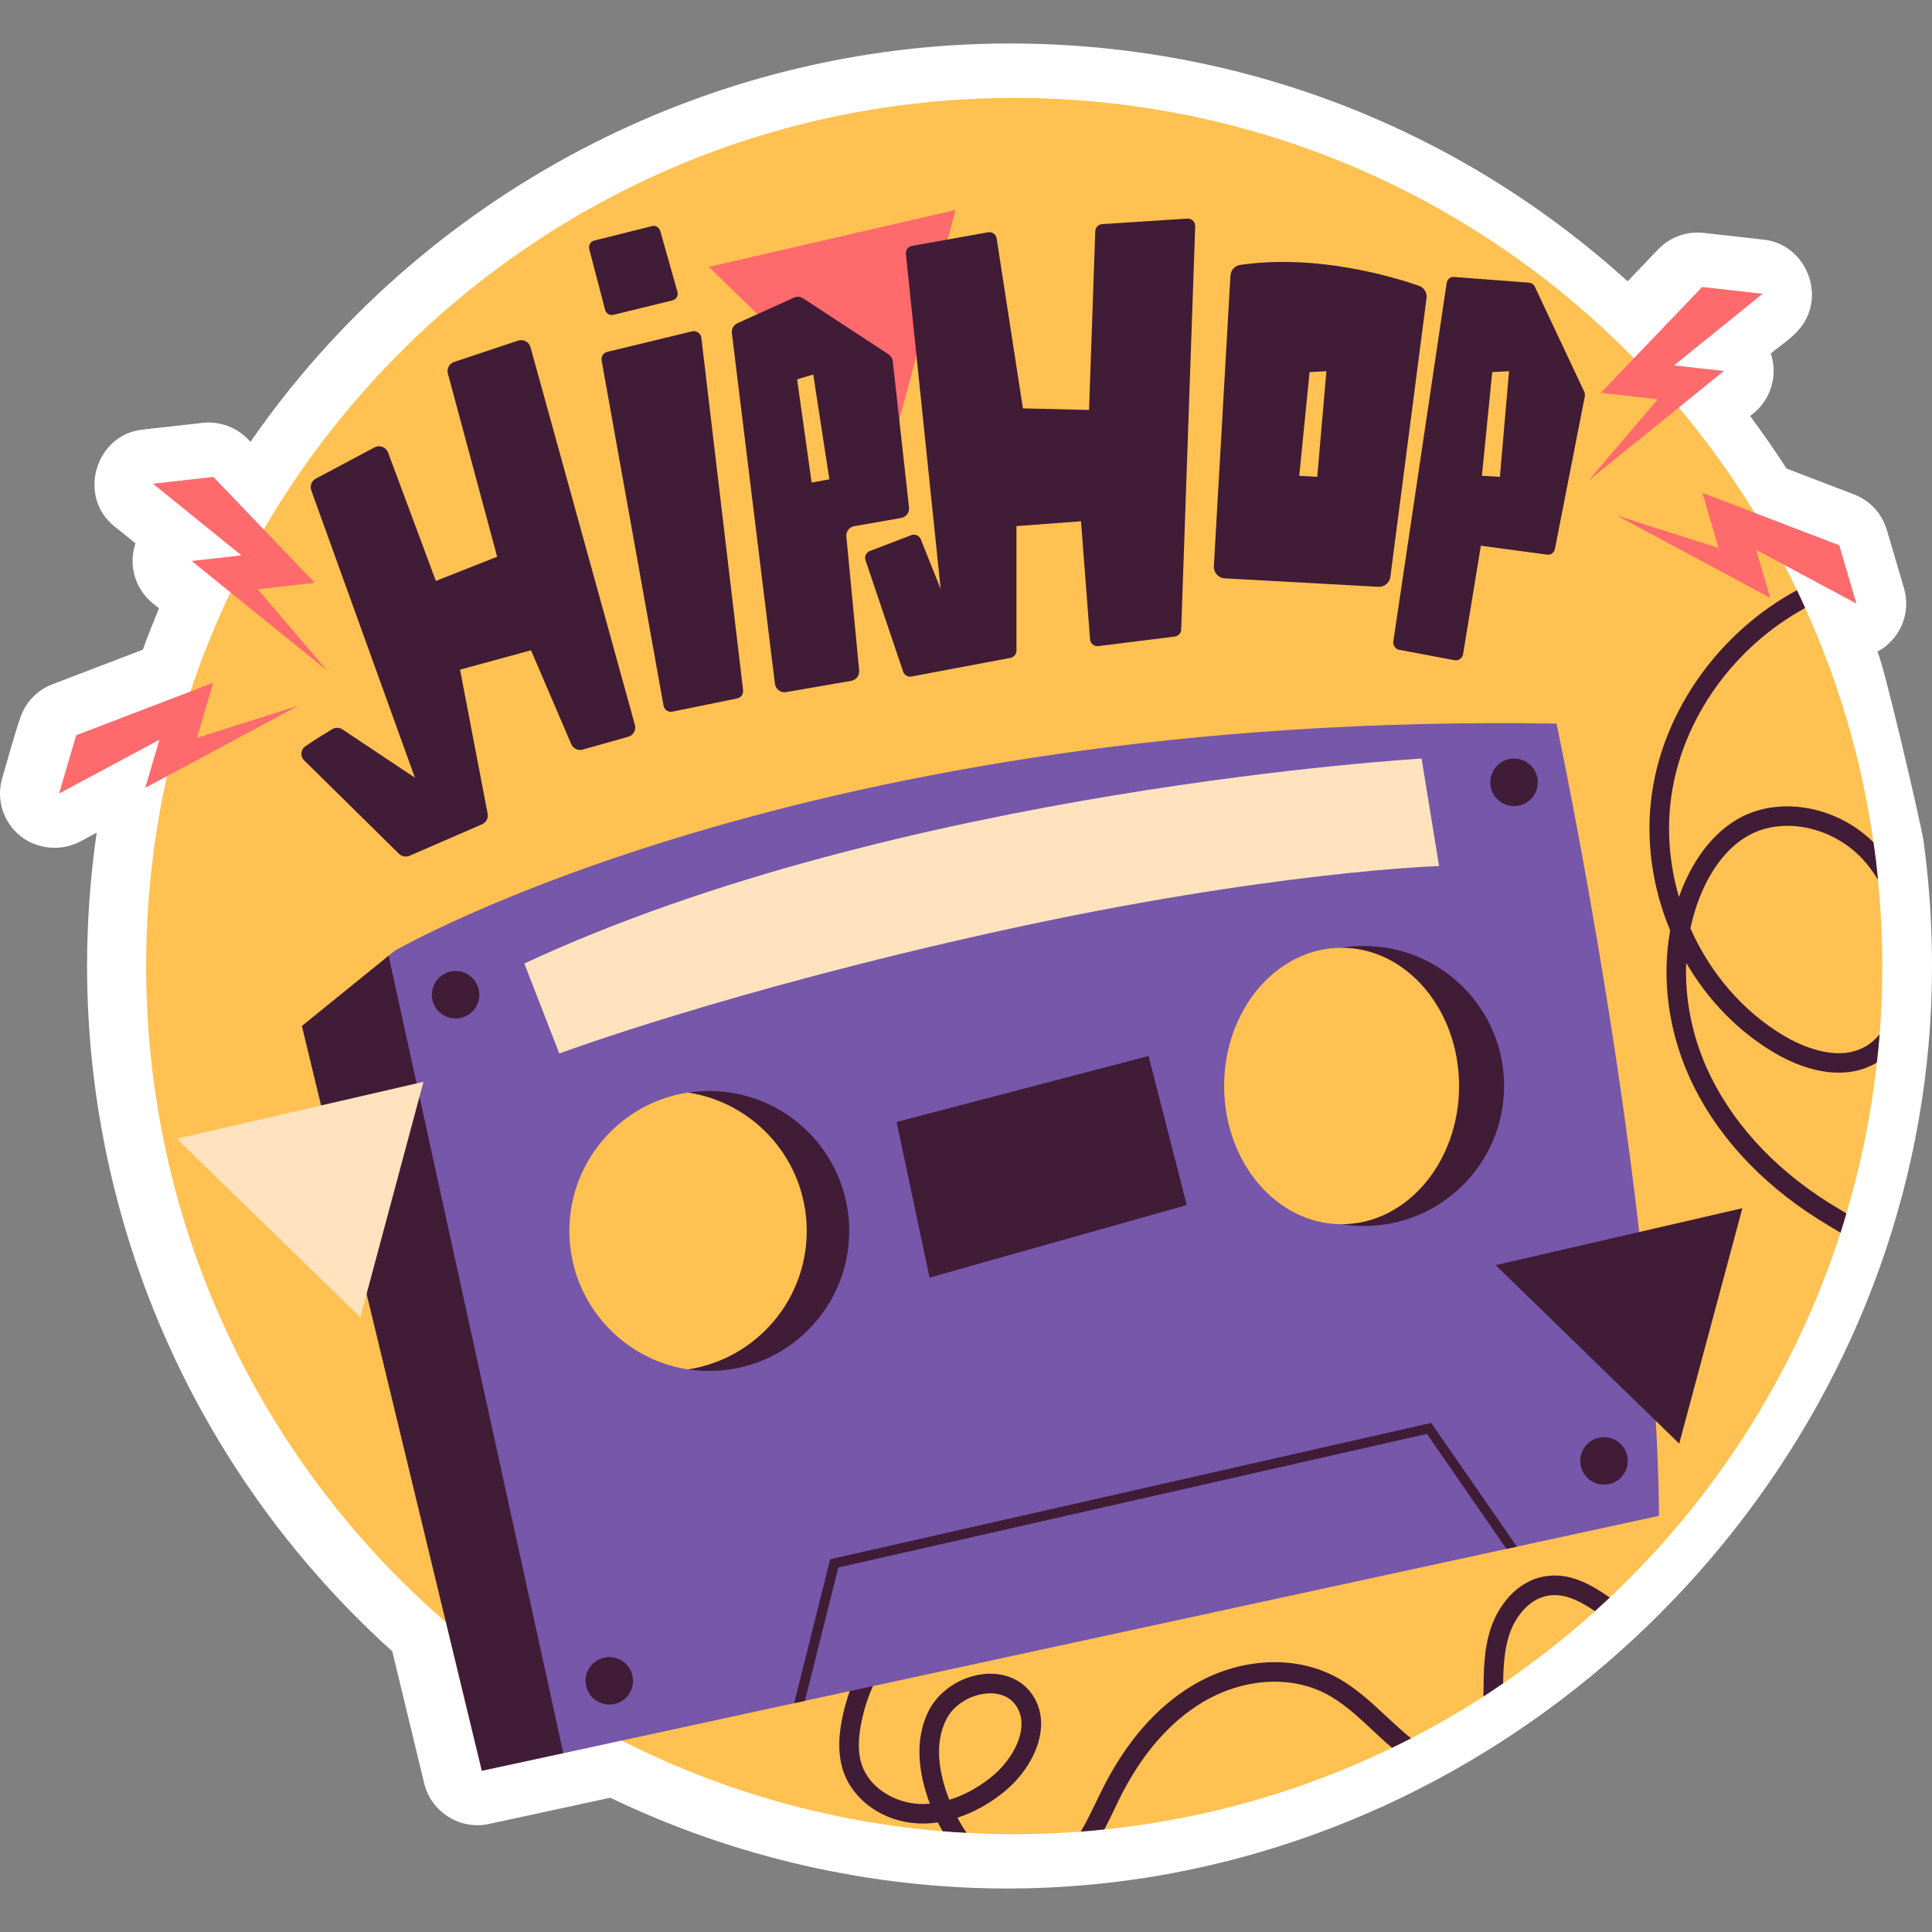 <?xml version="1.0" encoding="UTF-8"?>
<!-- Generator: Adobe Illustrator 25.3.1, SVG Export Plug-In . SVG Version: 6.00 Build 0)  -->
<svg xmlns="http://www.w3.org/2000/svg" xmlns:xlink="http://www.w3.org/1999/xlink" version="1.1" id="Capa_1" x="0px" y="0px" viewBox="0 0 512 512" style="enable-background:new 0 0 512 512;" xml:space="preserve" width="512" height="512">
<rect x="0" y="0" width="512" height="512" fill="#808080" stroke="none"/>
<g>
	<g>
		<path style="fill:#FFFFFF;" d="M267.548,500.477c-36.49,0.078-72.918-8.221-105.821-24.062c0,0-32.227,6.971-32.227,6.971    c-7.563,1.636-15.256-3.206-17.068-10.713l-8.469-35.053c-51.467-46.39-80.889-112.314-80.889-181.625    c0-11.825,0.856-23.651,2.551-35.334c0,0-4.381,2.349-4.383,2.35c-4.979,2.67-11.476,2.09-15.914-1.517    c-4.514-3.668-6.383-9.687-4.741-15.267c1.572-5.343,2.991-10.761,4.788-16.034c1.378-4.044,4.421-7.284,8.438-8.822l24.03-9.205    c1.344-3.682,2.781-7.339,4.301-10.954l-1.661-1.344c-4.521-3.658-6.402-9.674-4.772-15.257c0.06-0.207,0.125-0.41,0.194-0.612    c0,0-5.676-4.594-5.679-4.597c-9.722-7.869-4.975-24.149,7.465-25.546c0,0,16.011-1.799,16.011-1.799    c4.43-0.503,8.945,1.139,12.028,4.356l0.642,0.671C111.771,51.534,187.219,11.522,267.549,11.522    c61.179,0,118.781,22.27,163.782,63.021l8.109-8.466c2.736-2.856,6.507-4.447,10.416-4.447c0.537,0,1.074,0.029,1.612,0.09    c0,0,16.004,1.799,16.012,1.8c10.993,1.235,16.565,14.638,9.688,23.302c-2.122,2.674-5.261,4.703-7.903,6.843    c0.068,0.201,0.133,0.404,0.193,0.609c1.63,5.583-0.251,11.599-4.772,15.258l-0.885,0.716c3.385,4.545,6.606,9.196,9.644,13.926    l17.911,6.86c4.2,1.608,7.41,5.084,8.678,9.399l4.548,15.457c1.642,5.58-0.228,11.598-4.741,15.267    c-0.749,0.608-1.546,1.132-2.378,1.571c0.879-0.464,11.735,45.949,12.322,50.307c2.406,17.858,2.875,35.924,1.299,53.878    c-9.571,109.079-94.495,200.342-201.995,219.793C295.546,499.156,281.426,500.447,267.548,500.477z"/>
	</g>
	<g>
		<g>
			<g>
				<path style="fill:#FFC151;" d="M498.825,255.996c0,6.096-0.233,12.14-0.7,18.107c-0.207,2.49-0.441,4.981-0.726,7.445      c-1.505,13.749-4.229,27.135-8.094,40.028c-0.467,1.712-1.012,3.424-1.556,5.111c-12.011,37.278-33.309,70.405-61.144,96.684      c-1.297,1.219-2.594,2.413-3.917,3.606c-7.653,6.9-15.772,13.308-24.333,19.119c-1.738,1.193-3.476,2.361-5.24,3.502      c-6.2,3.995-12.581,7.679-19.171,11.077c-1.66,0.856-3.347,1.686-5.059,2.516c-23.451,11.362-49.133,18.86-76.216,21.635      c-2.075,0.234-4.151,0.415-6.252,0.571c-5.811,0.441-11.7,0.675-17.64,0.675c-4.254,0-8.457-0.104-12.634-0.363      c-2.127-0.104-4.254-0.233-6.356-0.415c-118.189-9.65-211.06-108.643-211.06-229.296c0-127.036,102.988-230.049,230.049-230.049      c91.366,0,170.28,53.284,207.428,130.46c0.752,1.556,1.479,3.139,2.179,4.721c8.82,19.404,15.02,40.261,18.107,62.104      c0.493,3.295,0.882,6.615,1.193,9.936v0.026C498.436,240.69,498.825,248.291,498.825,255.996z"/>
			</g>
			<g>
				<polygon style="fill:#FF6A6C;" points="236.484,118.03 187.842,70.723 253.224,55.637     "/>
			</g>
			<g>
				<g>
					<path style="fill:#411C36;" d="M494.337,277.346c-7.731,4.41-17.692-0.545-21.609-2.879       c-10.973-6.537-19.534-16.68-24.748-28.432c0.726-3.424,1.764-6.719,3.113-9.832c2.153-4.903,6.07-11.466,12.556-14.942       c9.079-4.851,21.895-2.153,29.833,6.278c1.583,1.686,2.983,3.58,4.202,5.629c-0.311-3.321-0.7-6.641-1.193-9.936       c-9.546-9.495-24.489-12.322-35.28-6.563c-6.174,3.32-11.311,9.339-14.864,17.459c-0.519,1.167-0.986,2.361-1.401,3.58       c-2.516-8.613-3.295-17.744-2.024-26.72c2.957-20.727,16.732-39.665,35.462-49.86c-0.7-1.582-1.427-3.165-2.179-4.721       c-20.286,10.947-35.202,31.415-38.419,53.829c-1.764,12.348,0.078,24.981,4.825,36.344c-2.257,12.478-0.57,26.175,4.955,38.549       c6.641,14.89,18.496,28.017,34.243,37.952c1.271,0.778,2.542,1.556,3.813,2.335c0.726,0.441,1.427,0.856,2.127,1.271       c0.545-1.686,1.09-3.399,1.556-5.111c-0.337-0.207-0.675-0.415-1.012-0.622c-1.245-0.752-2.49-1.505-3.71-2.257       c-14.89-9.391-26.045-21.739-32.297-35.695c-3.969-8.924-5.811-18.574-5.422-27.835c5.655,9.728,13.593,18.029,23.192,23.736       c9.961,5.915,19.741,7.004,26.849,2.957c0.156-0.104,0.337-0.182,0.493-0.311c0.285-2.464,0.519-4.955,0.726-7.445       C497.087,275.374,495.842,276.489,494.337,277.346z M367.38,454.837c-4.229-3.943-8.613-8.042-14.008-10.766       c-10.999-5.551-25.241-4.592-37.2,2.516c-9.832,5.837-18.029,15.331-24.359,28.224l-1.167,2.387       c-1.349,2.802-2.698,5.603-4.228,8.197c2.101-0.156,4.177-0.337,6.252-0.571c0.934-1.79,1.816-3.606,2.672-5.37l1.115-2.361       c5.889-11.985,13.412-20.727,22.362-26.045c10.454-6.2,22.803-7.108,32.219-2.361c4.721,2.387,8.664,6.07,12.815,9.936       c1.634,1.53,3.294,3.087,5.033,4.566c1.712-0.83,3.398-1.66,5.059-2.516C371.712,458.884,369.585,456.886,367.38,454.837z        M261.124,443.604c-6.174,0.493-12.141,4.306-14.865,9.494c-4.254,8.146-2.62,17.485,0.156,24.904       c-0.986,0.078-1.972,0.104-2.905,0.052c-6.823-0.363-12.997-4.488-15.02-10.065c-1.219-3.372-1.193-7.471,0.078-12.919       c1.401-5.967,5.059-16.525,14.112-20.416l-2.05-4.773c-11.155,4.799-15.513,17.095-17.121,23.996       c-0.934,4.073-1.946,10.169,0.104,15.876c2.776,7.601,10.636,13.023,19.612,13.463c1.764,0.104,3.528,0,5.318-0.259       c0.389,0.778,0.804,1.556,1.245,2.334c2.101,0.182,4.228,0.311,6.356,0.415c-0.882-1.271-1.686-2.62-2.413-3.995       c3.995-1.297,7.964-3.424,11.674-6.304c8.665-6.667,13.983-18.496,7.86-26.746       C270.566,445.057,266.156,443.215,261.124,443.604z M262.239,471.31c-3.424,2.646-7.056,4.566-10.662,5.655       c-2.542-6.459-4.254-14.683-0.726-21.454c1.92-3.684,6.226-6.382,10.688-6.719c0.259-0.026,0.571-0.052,0.908-0.052       c1.945,0,4.773,0.519,6.641,3.035C273.264,457.379,268.776,466.277,262.239,471.31z M409.275,417.767       c-7.523,1.323-12.244,7.938-14.164,13.645c-1.894,5.603-1.92,11.44-1.972,17.095l-0.026,1.09       c1.764-1.141,3.502-2.309,5.24-3.502c0.052-4.462,0.311-8.976,1.66-13.023c1.375-4.125,4.877-9.261,10.169-10.195       c4.332-0.752,8.353,1.323,12.504,4.099c1.323-1.193,2.62-2.387,3.917-3.606C421.364,419.738,415.864,416.625,409.275,417.767z"/>
				</g>
			</g>
			<g>
				<g>
					<path style="fill:#7657AA;" d="M439.653,401.709l-37.667,8.172l-2.75,0.596l-185.923,40.261l-2.853,0.623l-61.17,13.256       l-14.948-6.823L89.626,276.163l13.359-22.891l1.53-1.245c0,0,109.291-63.582,307.977-60.262       C412.492,191.765,438.978,316.284,439.653,401.709z"/>
				</g>
				<g>
					<polygon style="fill:#411C36;" points="149.29,464.617 127.681,469.286 80,271.898 102.984,253.272      "/>
				</g>
				<g>
					<g>
						<g>
							<path style="fill:#411C36;" d="M225.053,326.22c0,20.468-16.603,37.096-37.096,37.096c-1.894,0-3.762-0.156-5.604-0.415         c-0.026,0-0.026,0-0.052,0c0,0,19.944-20.982,19.944-39.53c0-18.574-19.892-33.832-19.944-33.832c0.026,0,0.026,0,0.052,0         c1.842-0.259,3.71-0.415,5.604-0.415C208.45,289.124,225.053,305.726,225.053,326.22z"/>
						</g>
						<g>
							<path style="fill:#FFC151;" d="M213.794,326.22c0,18.548-13.645,33.957-31.441,36.681c-0.026,0-0.026,0-0.052,0         c-17.77-2.724-31.415-18.133-31.415-36.681c0-18.574,13.645-33.958,31.415-36.681c0.026,0,0.026,0,0.052,0         C200.149,292.263,213.794,307.646,213.794,326.22z"/>
						</g>
						<g>
							<path style="fill:#411C36;" d="M398.601,287.801c0,20.494-16.629,37.096-37.096,37.096c-2.023,0-4.021-0.156-5.967-0.467         c0,0,5.967-13.605,5.967-32.075c0-18.47-5.967-41.184-5.967-41.184c1.934-0.378,3.943-0.467,5.967-0.467         C381.973,250.705,398.601,267.307,398.601,287.801z"/>
						</g>
						<g>
							<ellipse style="fill:#FFC151;" cx="355.538" cy="287.801" rx="31.13" ry="36.629"/>
						</g>
						<g>
							<polygon style="fill:#411C36;" points="237.604,297.33 246.343,338.578 314.509,319.352 304.371,279.851        "/>
						</g>
					</g>
					<g>
						<path style="fill:#FFE3BF;" d="M138.953,255.345l9.273,23.844c0,0,44.377-16.558,116.571-32.455        c72.195-15.896,116.571-17.221,116.571-17.221l-4.636-28.48C376.732,201.033,238.303,208.981,138.953,255.345z"/>
					</g>
					<g>
						<circle style="fill:#411C36;" cx="120.739" cy="263.624" r="6.292"/>
					</g>
					<g>
						<path style="fill:#411C36;" d="M407.53,207.326c0,3.475-2.817,6.292-6.292,6.292c-3.475,0-6.292-2.817-6.292-6.292        c0-3.475,2.817-6.292,6.292-6.292C404.713,201.033,407.53,203.851,407.53,207.326z"/>
					</g>
					<g>
						<path style="fill:#411C36;" d="M431.374,387.15c0,3.475-2.817,6.292-6.292,6.292c-3.475,0-6.292-2.817-6.292-6.292        c0-3.475,2.817-6.292,6.292-6.292C428.557,380.857,431.374,383.675,431.374,387.15z"/>
					</g>
					<g>
						<circle style="fill:#411C36;" cx="161.472" cy="445.435" r="6.292"/>
					</g>
					<g>
						<g>
							<polygon style="fill:#411C36;" points="401.986,409.881 399.236,410.477 378.146,379.996 222.16,415.406 213.313,450.738          210.46,451.361 220.006,413.227 220.784,413.045 379.287,377.09        "/>
						</g>
					</g>
				</g>
			</g>
			<g>
				<g>
					<path style="fill:#411C36;" d="M80.882,197.808c2.139-1.521,5.362-3.487,7.18-4.574c0.842-0.504,1.889-0.471,2.706,0.073       l19.184,12.789l-27.46-76.14c-0.429-1.19,0.082-2.515,1.198-3.109l15.576-8.285c1.358-0.723,3.042-0.083,3.579,1.359       l12.663,34.033l16.241-6.411l-13.054-48.545c-0.35-1.3,0.375-2.648,1.652-3.074l16.98-5.66       c1.382-0.461,2.868,0.331,3.256,1.736l27.675,100.118c0.373,1.349-0.414,2.746-1.762,3.126l-12.084,3.408       c-1.229,0.347-2.526-0.272-3.029-1.446l-10.66-24.874l-18.805,5.129l7.31,38.175c0.224,1.169-0.394,2.338-1.486,2.812       l-19.208,8.336c-0.952,0.413-2.059,0.207-2.798-0.521l-25.145-24.764C79.521,200.443,79.657,198.68,80.882,197.808z"/>
				</g>
				<g>
					<path style="fill:#411C36;" d="M159.435,95.539l16.404,91.451c0.198,1.102,1.264,1.826,2.362,1.602l17.144-3.499       c1.016-0.207,1.703-1.159,1.581-2.188l-11.06-93.393c-0.14-1.187-1.287-1.985-2.449-1.704l-22.488,5.441       C159.904,93.497,159.249,94.501,159.435,95.539z"/>
				</g>
				<g>
					<path style="fill:#411C36;" d="M156.148,65.976l4.214,16.154c0.251,0.96,1.225,1.542,2.189,1.306l15.667-3.83       c0.999-0.244,1.596-1.269,1.316-2.258l-4.565-16.153c-0.267-0.945-1.236-1.506-2.188-1.268l-15.316,3.829       C156.485,64,155.893,64.998,156.148,65.976z"/>
				</g>
				<g>
					<g>
						<path style="fill:#411C36;" d="M193.951,88.28l11.414,92.942c0.177,1.442,1.524,2.442,2.956,2.195l17.273-2.99        c1.309-0.227,2.223-1.424,2.096-2.747l-3.398-35.49c-0.126-1.321,0.785-2.517,2.092-2.746l12.429-2.175        c1.322-0.231,2.236-1.45,2.088-2.784l-4.306-38.75c-0.084-0.753-0.499-1.43-1.133-1.845l-22.62-14.82        c-0.727-0.477-1.648-0.548-2.44-0.19l-14.976,6.775C194.413,86.113,193.815,87.176,193.951,88.28z"/>
					</g>
					<g>
						<polygon style="fill:#FFC151;" points="211.246,100.529 215.093,127.882 219.794,127.028 215.52,99.247       "/>
					</g>
				</g>
				<g>
					<path style="fill:#411C36;" d="M229.373,148.475l9.964,29.507c0.313,0.927,1.26,1.481,2.222,1.3l26.216-4.939       c0.927-0.175,1.599-0.984,1.599-1.928v-32.993l17.096-1.282l2.407,31.286c0.086,1.117,1.088,1.935,2.199,1.796l20.234-2.529       c0.956-0.119,1.684-0.915,1.717-1.878l3.713-106.86c0.04-1.16-0.929-2.101-2.087-2.026l-22.564,1.456       c-1.006,0.065-1.799,0.882-1.834,1.889l-1.648,47.376l-17.523-0.427l-6.959-45.029c-0.168-1.089-1.199-1.825-2.283-1.632       l-20.163,3.601c-1.012,0.181-1.712,1.111-1.606,2.133l9.215,88.795l-5.266-13.165c-0.398-0.995-1.521-1.486-2.522-1.104       l-10.966,4.193C229.547,146.391,229.036,147.477,229.373,148.475z"/>
				</g>
				<g>
					<g>
						<path style="fill:#411C36;" d="M383.381,74.987l-14.131,94.942c-0.161,1.079,0.541,2.094,1.583,2.29l14.631,2.744        c1.072,0.201,2.096-0.54,2.277-1.648l4.702-28.692l17.599,2.367c0.951,0.128,1.836-0.525,2.026-1.495l7.927-40.468        c0.079-0.404,0.028-0.824-0.147-1.196l-13.108-27.859c-0.284-0.604-0.859-1.007-1.508-1.056l-19.909-1.521        C384.371,73.322,383.526,74.015,383.381,74.987z"/>
					</g>
					<g>
						<polygon style="fill:#FFC151;" points="395.457,98.605 392.719,126.092 397.489,126.375 399.913,98.372       "/>
					</g>
				</g>
				<g>
					<g>
						<path style="fill:#411C36;" d="M326.077,73.058l-4.389,76.998c-0.096,1.68,1.19,3.118,2.87,3.21l40.723,2.242        c1.59,0.088,2.979-1.066,3.184-2.646l9.581-73.859c0.185-1.427-0.639-2.785-1.998-3.259        c-6.718-2.34-27.063-8.512-47.412-5.532C327.221,70.42,326.159,71.63,326.077,73.058z"/>
					</g>
					<g>
						<polygon style="fill:#FFC151;" points="347.054,98.605 344.316,126.092 349.086,126.375 351.51,98.372       "/>
					</g>
				</g>
			</g>
			<g>
				<g>
					<polygon style="fill:#FF6A6C;" points="451.085,76.055 467.095,77.855 443.645,96.836 456.839,98.319 421.003,127.318        439.333,105.809 424.212,104.11      "/>
				</g>
				<g>
					<polygon style="fill:#FF6A6C;" points="487.423,144.505 491.971,159.962 465.383,145.703 469.131,158.44 428.508,136.648        455.44,145.207 451.145,130.609      "/>
				</g>
			</g>
			<g>
				<g>
					<polygon style="fill:#FF6A6C;" points="56.54,126.392 40.529,128.192 63.98,147.174 50.786,148.657 86.622,177.655        68.291,156.147 83.412,154.447      "/>
				</g>
				<g>
					<polygon style="fill:#FF6A6C;" points="20.201,194.843 15.653,210.299 42.242,196.041 38.494,208.778 79.117,186.985        52.184,195.545 56.479,180.947      "/>
				</g>
			</g>
			<g>
				<g>
					<polygon style="fill:#FFE3BF;" points="95.486,349.086 46.843,301.779 112.225,286.694      "/>
				</g>
				<g>
					<polygon style="fill:#411C36;" points="445.008,382.58 396.365,335.273 461.747,320.187      "/>
				</g>
			</g>
		</g>
	</g>
</g>















</svg>
